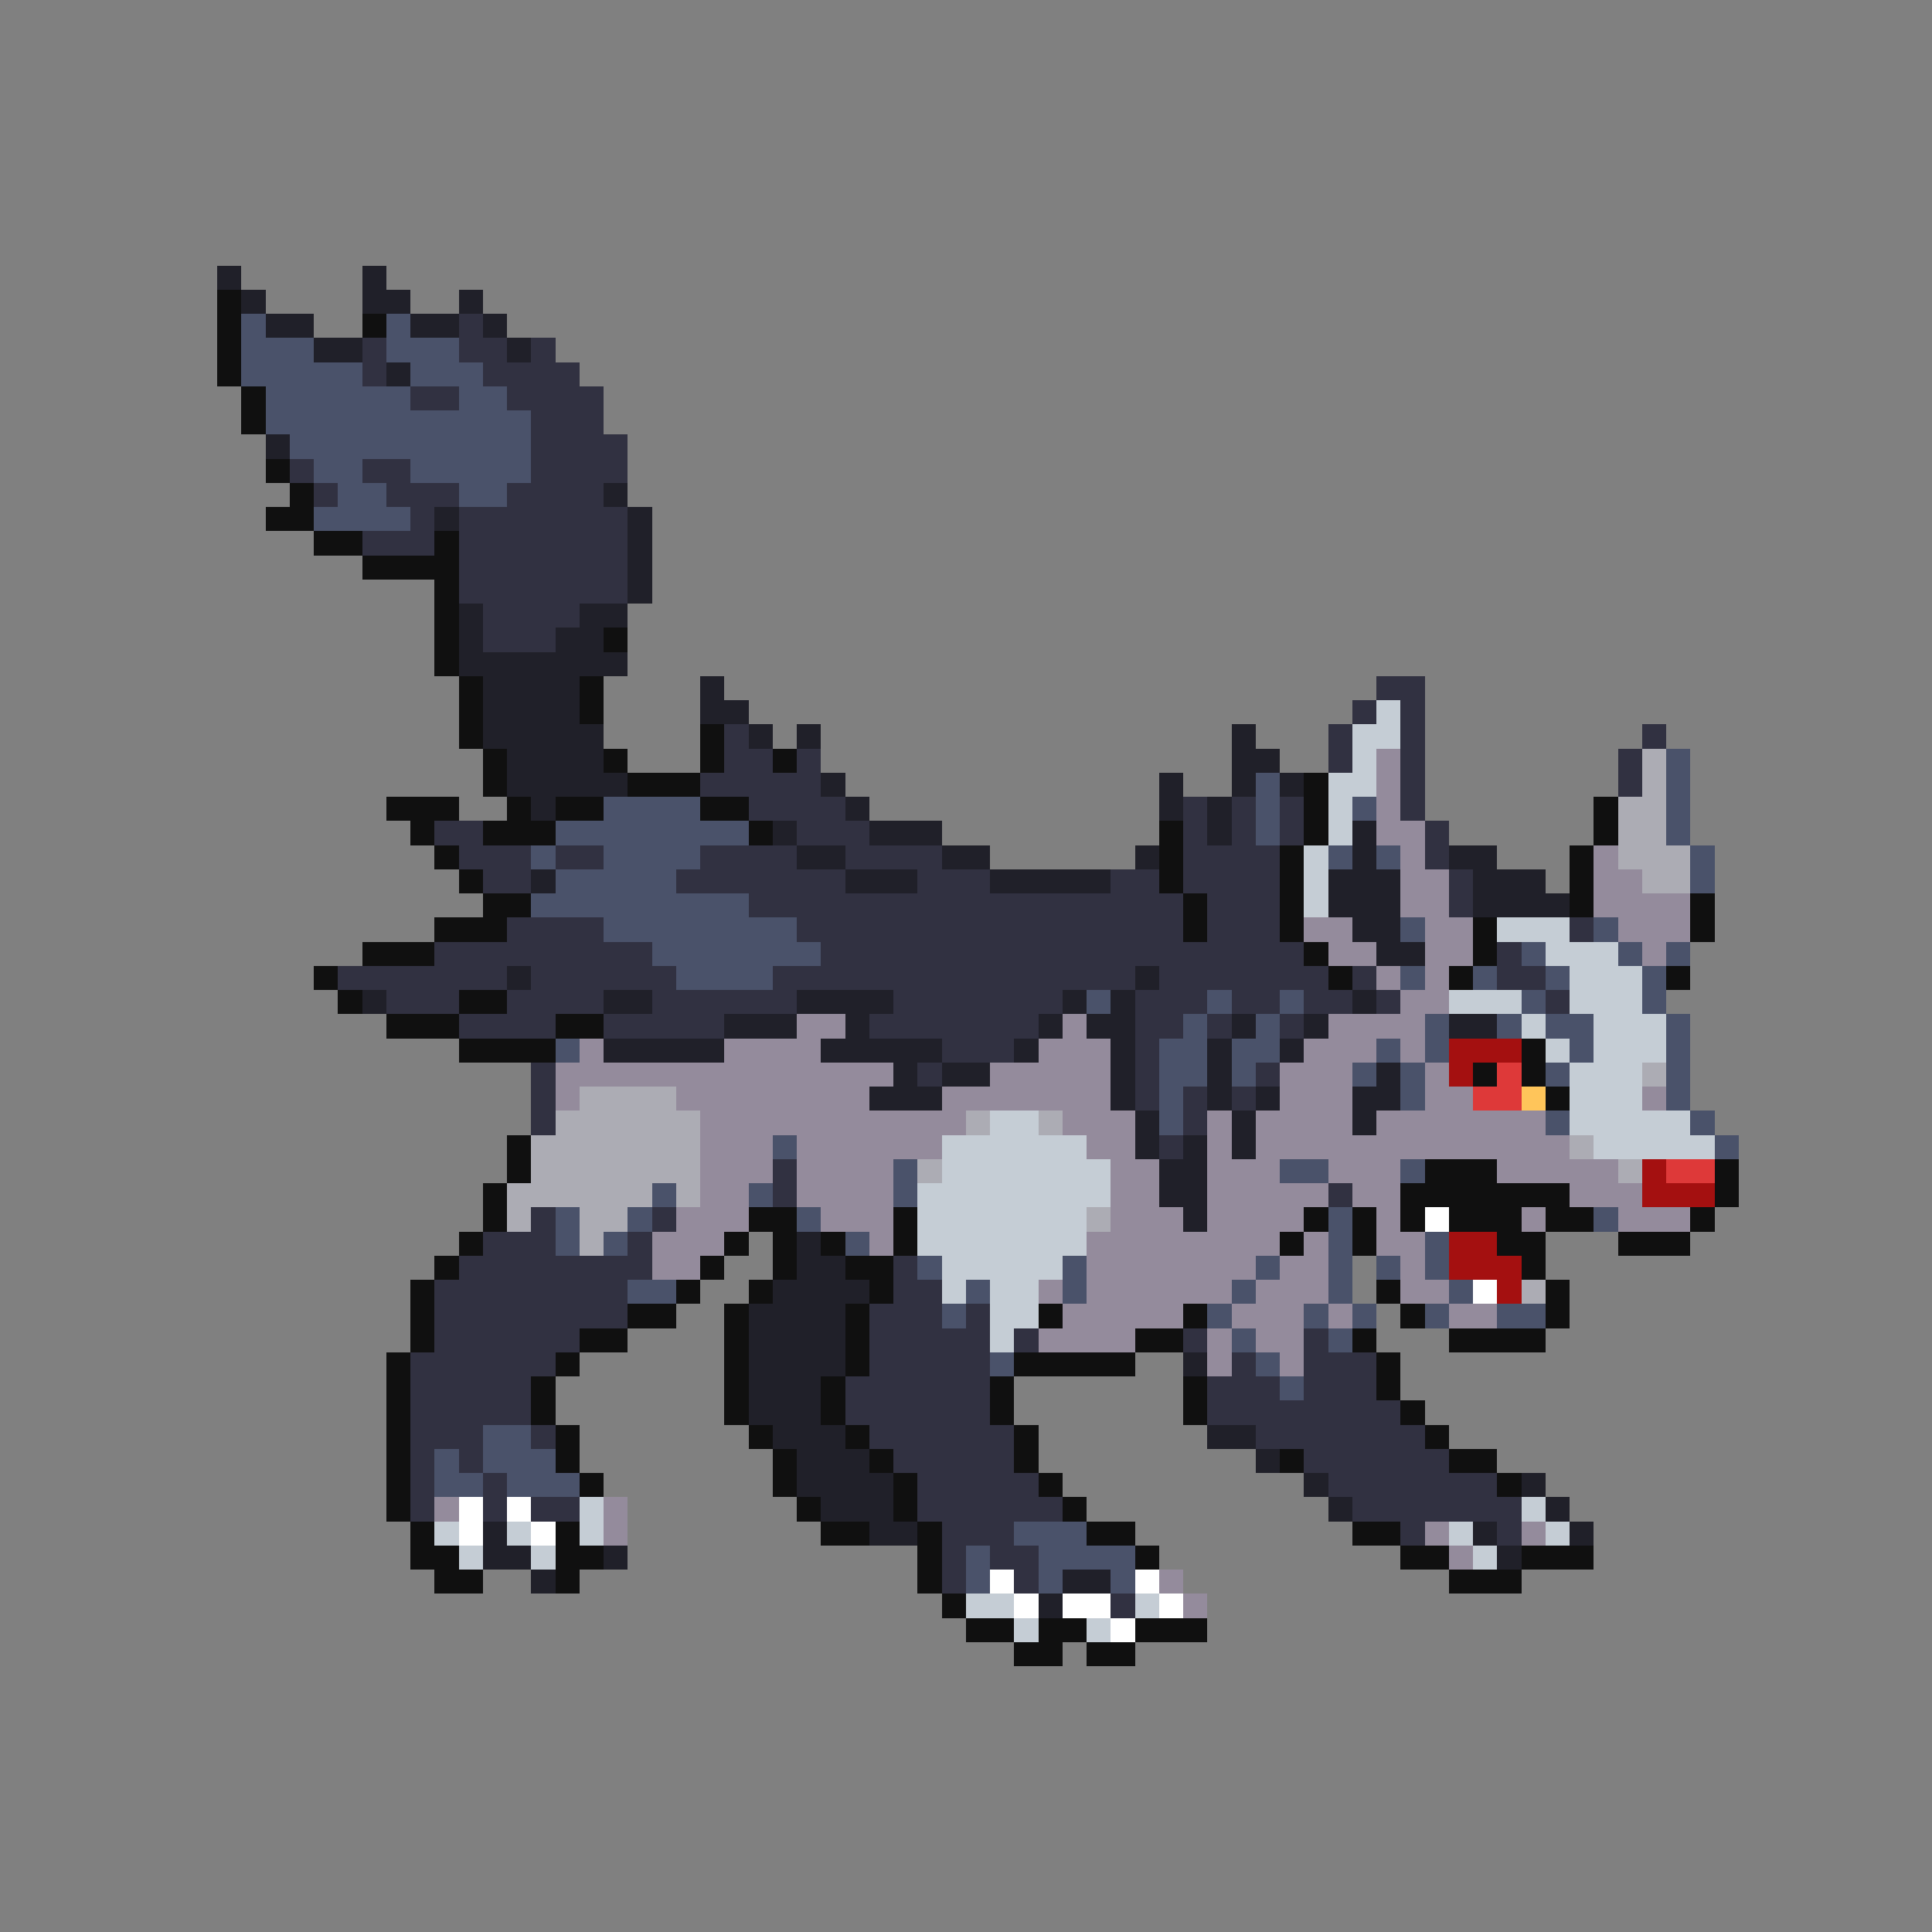 <svg xmlns="http://www.w3.org/2000/svg" viewBox="0 -0.5 80 80" shape-rendering="crispEdges">
<rect x="0" y="-0.5" width="80" height="80" fill="#808080" stroke="none"/>
<path stroke="#202029" d="M9 11h1M15 11h1M10 12h1M15 12h2M19 12h1M11 13h2M17 13h2M20 13h1M13 14h2M21 14h1M16 15h1M11 18h1M25 20h1M18 21h1M26 21h1M26 22h1M26 23h1M26 24h1M19 25h1M24 25h2M19 26h1M23 26h2M19 27h7M20 28h4M29 28h1M20 29h4M29 29h2M20 30h5M31 30h1M33 30h1M51 30h1M21 31h4M51 31h2M21 32h5M34 32h1M48 32h1M51 32h1M53 32h1M22 33h1M35 33h1M48 33h1M50 33h1M32 34h1M36 34h3M50 34h1M56 34h1M33 35h2M39 35h2M47 35h1M56 35h1M60 35h2M22 36h1M35 36h3M41 36h5M55 36h3M61 36h3M55 37h3M61 37h4M56 38h2M57 39h2M21 40h1M47 40h1M15 41h1M25 41h2M33 41h4M44 41h1M46 41h1M56 41h1M30 42h3M35 42h1M43 42h1M45 42h2M51 42h1M54 42h1M60 42h2M25 43h5M34 43h5M42 43h1M46 43h1M50 43h1M53 43h1M37 44h1M39 44h2M46 44h1M50 44h1M57 44h1M36 45h3M46 45h1M50 45h1M52 45h1M56 45h2M47 46h1M51 46h1M56 46h1M47 47h1M49 47h1M51 47h1M48 48h2M48 49h2M49 50h1M33 51h1M33 52h2M32 53h4M31 54h4M31 55h4M31 56h4M49 56h1M31 57h3M31 58h3M32 59h3M50 59h2M33 60h3M52 60h1M33 61h4M54 61h1M63 61h1M34 62h3M55 62h1M64 62h1M20 63h1M36 63h2M61 63h1M65 63h1M20 64h2M25 64h1M62 64h1M22 65h1M44 65h2M43 66h1" />
<path stroke="#101010" d="M9 12h1M9 13h1M15 13h1M9 14h1M9 15h1M10 16h1M10 17h1M11 19h1M12 20h1M11 21h2M13 22h2M18 22h1M15 23h4M18 24h1M18 25h1M18 26h1M25 26h1M18 27h1M19 28h1M24 28h1M19 29h1M24 29h1M19 30h1M29 30h1M20 31h1M25 31h1M29 31h1M32 31h1M20 32h1M26 32h3M54 32h1M16 33h3M21 33h1M23 33h2M29 33h2M54 33h1M66 33h1M17 34h1M20 34h3M31 34h1M48 34h1M54 34h1M66 34h1M18 35h1M48 35h1M53 35h1M65 35h1M19 36h1M48 36h1M53 36h1M65 36h1M20 37h2M49 37h1M53 37h1M65 37h1M70 37h1M18 38h3M49 38h1M53 38h1M61 38h1M70 38h1M15 39h3M54 39h1M61 39h1M13 40h1M55 40h1M60 40h1M69 40h1M14 41h1M19 41h2M16 42h3M23 42h2M19 43h4M63 43h1M61 44h1M63 44h1M64 45h1M21 47h1M21 48h1M59 48h3M71 48h1M20 49h1M58 49h7M71 49h1M20 50h1M31 50h2M37 50h1M54 50h1M56 50h1M58 50h1M60 50h3M64 50h2M70 50h1M19 51h1M30 51h1M32 51h1M34 51h1M37 51h1M53 51h1M56 51h1M62 51h2M67 51h3M18 52h1M29 52h1M32 52h1M35 52h2M63 52h1M17 53h1M28 53h1M31 53h1M36 53h1M57 53h1M64 53h1M17 54h1M26 54h2M30 54h1M35 54h1M43 54h1M49 54h1M58 54h1M64 54h1M17 55h1M24 55h2M30 55h1M35 55h1M47 55h2M56 55h1M60 55h4M16 56h1M23 56h1M30 56h1M35 56h1M42 56h5M57 56h1M16 57h1M22 57h1M30 57h1M34 57h1M41 57h1M49 57h1M57 57h1M16 58h1M22 58h1M30 58h1M34 58h1M41 58h1M49 58h1M58 58h1M16 59h1M23 59h1M31 59h1M35 59h1M42 59h1M59 59h1M16 60h1M23 60h1M32 60h1M36 60h1M42 60h1M53 60h1M60 60h2M16 61h1M24 61h1M32 61h1M37 61h1M43 61h1M62 61h1M16 62h1M33 62h1M37 62h1M44 62h1M17 63h1M23 63h1M34 63h2M38 63h1M45 63h2M56 63h2M17 64h2M23 64h2M38 64h1M47 64h1M58 64h2M63 64h3M18 65h2M23 65h1M38 65h1M60 65h3M39 66h1M40 67h2M43 67h2M47 67h3M42 68h2M45 68h2" />
<path stroke="#4a526a" d="M10 13h1M16 13h1M10 14h3M16 14h3M10 15h5M17 15h3M11 16h6M19 16h2M11 17h11M12 18h10M13 19h2M17 19h5M14 20h2M19 20h2M13 21h4M69 31h1M52 32h1M69 32h1M25 33h4M52 33h1M56 33h1M69 33h1M23 34h8M52 34h1M69 34h1M22 35h1M25 35h4M55 35h1M57 35h1M70 35h1M23 36h5M70 36h1M22 37h9M25 38h8M58 38h1M66 38h1M27 39h7M63 39h1M67 39h1M69 39h1M28 40h4M58 40h1M61 40h1M64 40h1M68 40h1M45 41h1M50 41h1M53 41h1M63 41h1M68 41h1M49 42h1M52 42h1M59 42h1M62 42h1M64 42h2M69 42h1M23 43h1M48 43h2M51 43h2M57 43h1M59 43h1M65 43h1M69 43h1M48 44h2M51 44h1M56 44h1M58 44h1M64 44h1M69 44h1M48 45h1M58 45h1M69 45h1M48 46h1M64 46h1M70 46h1M32 47h1M71 47h1M37 48h1M53 48h2M58 48h1M27 49h1M31 49h1M37 49h1M23 50h1M26 50h1M33 50h1M55 50h1M66 50h1M23 51h1M25 51h1M35 51h1M55 51h1M59 51h1M38 52h1M44 52h1M52 52h1M55 52h1M57 52h1M59 52h1M26 53h2M40 53h1M44 53h1M51 53h1M55 53h1M60 53h1M39 54h1M50 54h1M54 54h1M56 54h1M59 54h1M62 54h2M51 55h1M55 55h1M41 56h1M52 56h1M53 57h1M20 59h2M18 60h1M20 60h3M18 61h2M21 61h3M42 63h3M40 64h1M43 64h4M40 65h1M43 65h1M46 65h1" />
<path stroke="#313141" d="M19 13h1M15 14h1M19 14h2M22 14h1M15 15h1M20 15h4M17 16h2M21 16h4M22 17h3M22 18h4M12 19h1M15 19h2M22 19h4M13 20h1M16 20h3M21 20h4M17 21h1M19 21h7M15 22h3M19 22h7M19 23h7M19 24h7M20 25h4M20 26h3M57 28h2M56 29h1M58 29h1M30 30h1M55 30h1M58 30h1M68 30h1M30 31h2M33 31h1M55 31h1M58 31h1M67 31h1M29 32h5M58 32h1M67 32h1M31 33h4M49 33h1M51 33h1M53 33h1M58 33h1M18 34h2M33 34h3M49 34h1M51 34h1M53 34h1M59 34h1M19 35h3M23 35h2M29 35h4M35 35h4M49 35h4M59 35h1M20 36h2M28 36h7M38 36h3M46 36h2M49 36h4M60 36h1M31 37h18M50 37h3M60 37h1M21 38h4M33 38h16M50 38h3M65 38h1M18 39h9M34 39h20M62 39h1M14 40h7M22 40h6M32 40h15M48 40h7M56 40h1M62 40h2M16 41h3M21 41h4M27 41h6M37 41h7M47 41h3M51 41h2M54 41h2M57 41h1M64 41h1M19 42h4M25 42h5M36 42h7M47 42h2M50 42h1M53 42h1M39 43h3M47 43h1M22 44h1M38 44h1M47 44h1M52 44h1M22 45h1M47 45h1M49 45h1M51 45h1M22 46h1M49 46h1M48 47h1M32 48h1M32 49h1M55 49h1M22 50h1M27 50h1M20 51h3M26 51h1M19 52h8M37 52h1M18 53h8M37 53h2M18 54h8M36 54h3M40 54h1M18 55h6M36 55h5M42 55h1M49 55h1M54 55h1M17 56h6M36 56h5M51 56h1M54 56h3M17 57h5M35 57h6M50 57h3M54 57h3M17 58h5M35 58h6M50 58h8M17 59h3M22 59h1M36 59h6M52 59h7M17 60h1M19 60h1M37 60h5M54 60h6M17 61h1M20 61h1M38 61h5M55 61h7M17 62h1M20 62h1M22 62h2M38 62h6M56 62h7M39 63h3M58 63h1M62 63h1M39 64h1M41 64h2M39 65h1M42 65h1M46 66h1" />
<path stroke="#c5cdd5" d="M57 29h1M56 30h2M56 31h1M55 32h2M55 33h1M55 34h1M54 35h1M54 36h1M54 37h1M62 38h3M64 39h3M65 40h3M60 41h3M65 41h3M63 42h1M66 42h3M64 43h1M66 43h3M65 44h3M65 45h3M41 46h2M65 46h5M39 47h6M66 47h5M39 48h7M38 49h8M38 50h7M38 51h7M39 52h5M39 53h1M41 53h2M41 54h2M41 55h1M24 62h1M63 62h1M18 63h1M21 63h1M24 63h1M60 63h1M64 63h1M19 64h1M22 64h1M61 64h1M40 66h2M47 66h1M42 67h1M45 67h1" />
<path stroke="#948b9c" d="M57 31h1M57 32h1M57 33h1M57 34h2M58 35h1M66 35h1M58 36h2M66 36h2M58 37h2M66 37h4M54 38h2M59 38h2M67 38h3M55 39h2M59 39h2M68 39h1M57 40h1M59 40h1M58 41h2M33 42h2M44 42h1M55 42h4M24 43h1M30 43h4M43 43h3M54 43h3M58 43h1M23 44h14M41 44h5M53 44h3M59 44h1M23 45h1M28 45h8M39 45h7M53 45h3M59 45h2M68 45h1M29 46h11M44 46h3M50 46h1M52 46h4M57 46h7M29 47h3M33 47h6M45 47h2M50 47h1M52 47h13M29 48h3M33 48h4M46 48h2M50 48h3M55 48h3M62 48h5M29 49h2M33 49h4M46 49h2M50 49h5M56 49h2M65 49h3M28 50h3M34 50h3M46 50h3M50 50h4M57 50h1M63 50h1M67 50h3M27 51h3M36 51h1M45 51h8M54 51h1M57 51h2M27 52h2M45 52h7M53 52h2M58 52h1M43 53h1M45 53h6M52 53h3M58 53h2M44 54h5M51 54h3M55 54h1M60 54h2M43 55h4M50 55h1M52 55h2M50 56h1M53 56h1M18 62h1M25 62h1M25 63h1M59 63h1M63 63h1M60 64h1M48 65h1M49 66h1" />
<path stroke="#acacb4" d="M68 31h1M68 32h1M67 33h2M67 34h2M67 35h3M68 36h2M68 44h1M24 45h4M23 46h6M40 46h1M43 46h1M22 47h7M65 47h1M22 48h7M38 48h1M67 48h1M21 49h6M28 49h1M21 50h1M24 50h2M45 50h1M24 51h1M63 53h1" />
<path stroke="#a41010" d="M60 43h3M60 44h1M68 48h1M68 49h3M60 51h2M60 52h3M62 53h1" />
<path stroke="#de3939" d="M62 44h1M61 45h2M69 48h2" />
<path stroke="#ffc55a" d="M63 45h1" />
<path stroke="#ffffff" d="M59 50h1M61 53h1M19 62h1M21 62h1M19 63h1M22 63h1M41 65h1M47 65h1M42 66h1M44 66h2M48 66h1M46 67h1" />
</svg>